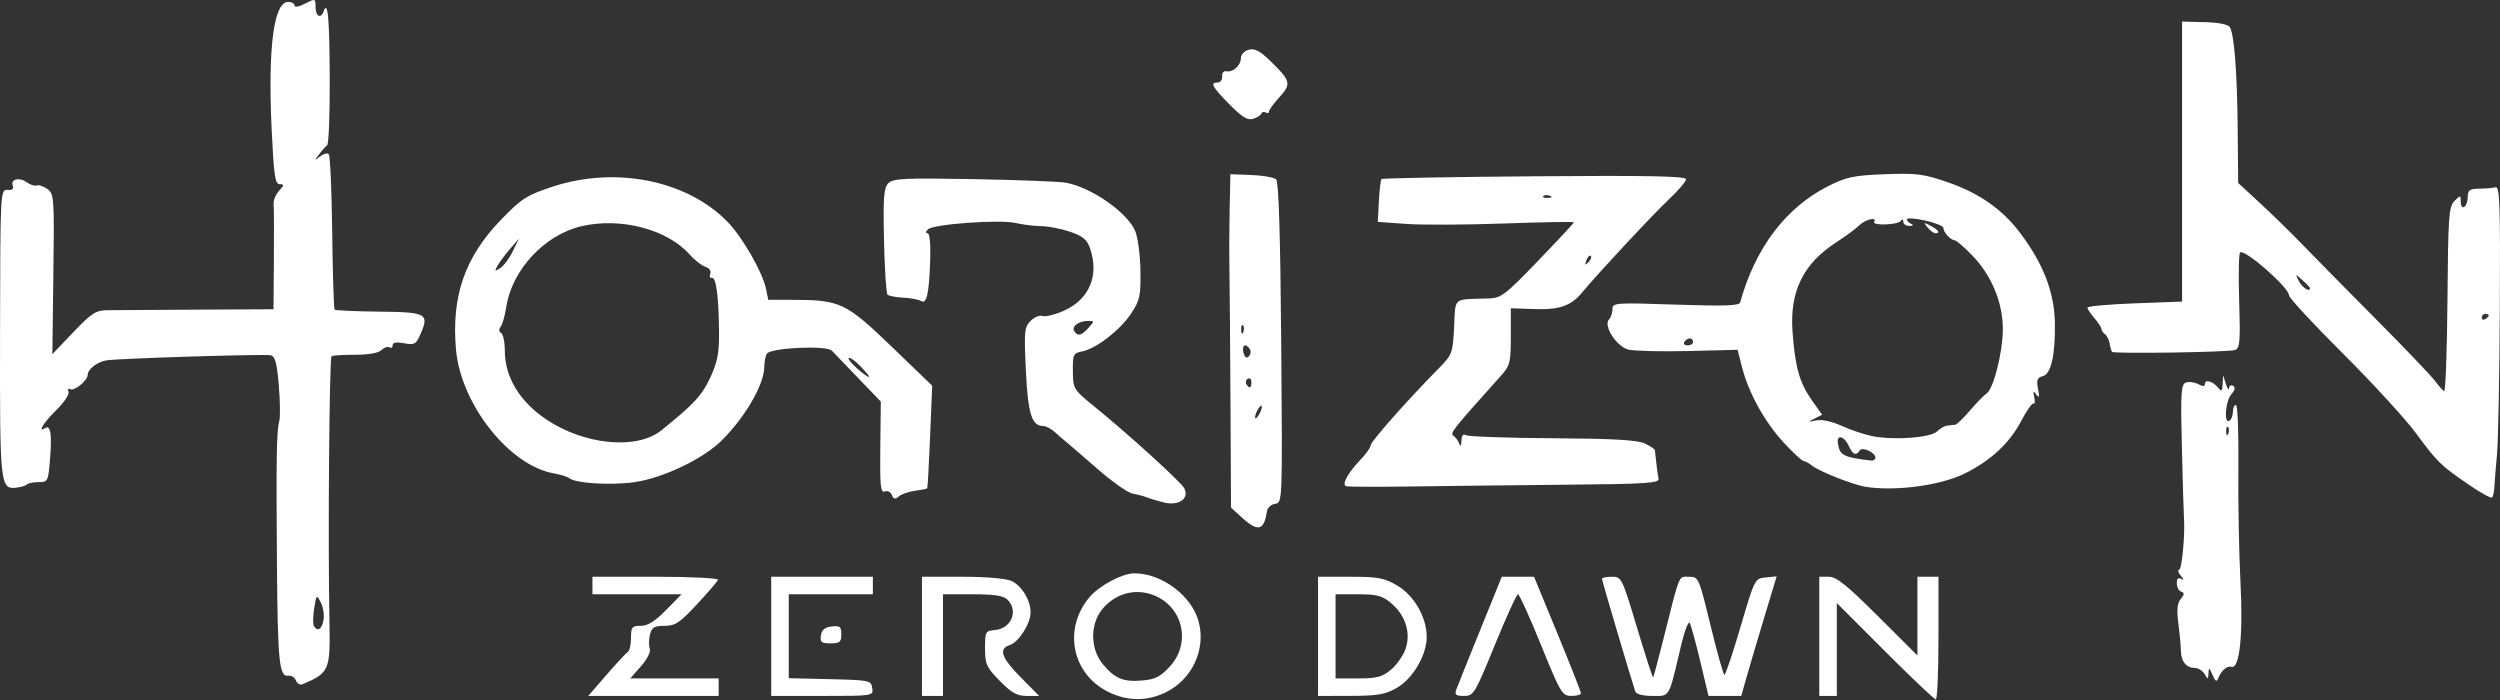 <svg width="150" height="42" viewBox="0 0 150 42" fill="none" xmlns="http://www.w3.org/2000/svg">
<rect x="0" y="0" width="150" height="42" fill="#333333" stroke="none"/>
<path d="M66.499 41.515C64.309 40.431 63.772 37.729 65.369 35.832C65.947 35.144 67.325 34.406 68.041 34.401C69.694 34.387 71.499 35.734 71.919 37.294C72.37 38.966 71.524 40.776 69.932 41.546C68.81 42.089 67.638 42.079 66.499 41.515V41.515ZM70.189 39.992C71.549 38.508 70.921 36.211 68.999 35.635C67.961 35.324 66.883 35.663 66.155 36.528C65.392 37.434 65.405 38.942 66.183 39.867C66.908 40.728 67.406 40.929 68.559 40.828C69.313 40.762 69.635 40.597 70.189 39.992ZM113.1 39.075L110.209 36.184V38.97V41.756H109.683H109.157V38.18V34.605H109.732C110.184 34.605 110.815 35.111 112.677 36.968L115.046 39.33V36.968V34.605H115.677H116.308V38.286C116.308 40.31 116.236 41.966 116.149 41.966C116.062 41.966 114.69 40.665 113.1 39.075ZM36.389 40.493C36.991 39.798 37.568 39.178 37.672 39.113C37.776 39.049 37.861 38.671 37.861 38.273C37.861 37.621 37.919 37.55 38.448 37.55C38.866 37.55 39.303 37.277 39.964 36.603L40.893 35.657H38.22H35.547V35.131V34.605H39.35C41.442 34.605 43.122 34.688 43.084 34.789C43.045 34.89 42.474 35.552 41.815 36.261C40.784 37.37 40.513 37.55 39.874 37.55C39.257 37.55 39.108 37.639 38.999 38.075C38.926 38.364 38.922 38.742 38.988 38.916C39.059 39.099 38.838 39.541 38.463 39.968L37.817 40.704H40.468H43.119V41.23V41.756H39.207H35.295L36.389 40.493ZM46.273 38.18V34.605H49.323H52.372V35.131V35.657H49.849H47.325V38.174V40.691L49.796 40.75C52.178 40.807 52.27 40.827 52.334 41.283C52.402 41.755 52.395 41.756 49.337 41.756H46.273V38.18V38.18ZM55.317 38.18V34.605H57.726C59.145 34.605 60.361 34.708 60.686 34.856C61.303 35.137 61.837 36.017 61.836 36.75C61.835 37.413 61.119 38.534 60.589 38.702C59.894 38.922 60.076 39.455 61.251 40.645L62.348 41.756H61.61C61.019 41.756 60.697 41.577 59.988 40.854C59.186 40.038 59.102 39.853 59.102 38.902C59.102 37.907 59.133 37.849 59.681 37.805C60.672 37.726 61.126 36.659 60.455 35.987C60.206 35.739 59.682 35.657 58.351 35.657H56.579V38.706V41.756H55.948H55.317V38.18H55.317ZM79.082 38.18V34.605H81.009C82.682 34.605 83.054 34.674 83.828 35.128C84.848 35.726 85.602 37.037 85.602 38.214C85.602 39.311 84.769 40.727 83.799 41.279C83.11 41.671 82.65 41.749 81.028 41.752L79.082 41.756V38.18H79.082ZM83.469 40.172C83.817 39.879 84.21 39.311 84.343 38.91C84.658 37.953 84.323 36.908 83.469 36.189C82.935 35.74 82.624 35.657 81.485 35.657H80.134V38.18V40.704H81.485C82.624 40.704 82.935 40.621 83.469 40.172V40.172ZM87.373 41.388C87.446 41.185 88.091 39.576 88.807 37.812L90.107 34.605H91.075H92.043L93.451 38.023C94.224 39.902 94.857 41.511 94.857 41.598C94.856 41.685 94.596 41.755 94.278 41.754C93.731 41.752 93.632 41.587 92.463 38.704C91.784 37.028 91.161 35.657 91.08 35.657C90.998 35.657 90.371 37.029 89.687 38.706C88.493 41.629 88.416 41.755 87.841 41.755C87.358 41.756 87.266 41.684 87.373 41.388V41.388ZM98.119 41.493C97.855 40.707 96.118 34.837 96.118 34.731C96.118 34.662 96.385 34.605 96.711 34.605C97.293 34.605 97.323 34.666 98.22 37.653C98.724 39.329 99.159 40.678 99.187 40.649C99.216 40.621 99.488 39.604 99.793 38.39C100.816 34.315 100.697 34.605 101.342 34.605C101.914 34.605 101.933 34.647 102.638 37.55C103.031 39.169 103.405 40.493 103.468 40.493C103.532 40.493 103.967 39.191 104.435 37.601C105.28 34.727 105.289 34.71 105.943 34.646L106.6 34.581L105.881 36.959C105.486 38.267 105.007 39.881 104.818 40.546L104.475 41.756H103.492H102.51L102.022 39.705C101.753 38.577 101.469 37.533 101.389 37.385C101.31 37.236 101.075 37.836 100.866 38.723C100.106 41.949 100.215 41.756 99.151 41.756C98.584 41.756 98.172 41.651 98.119 41.493V41.493ZM17.753 40.827C17.681 40.64 17.477 40.512 17.298 40.543C16.756 40.637 16.662 39.72 16.617 33.929C16.567 27.494 16.594 25.814 16.756 25.272C16.821 25.055 16.809 24.094 16.73 23.136C16.615 21.758 16.512 21.379 16.234 21.317C15.852 21.232 7.128 21.502 6.384 21.622C5.836 21.71 5.262 22.155 5.262 22.491C5.262 22.833 4.442 23.497 4.203 23.349C4.094 23.281 4.053 23.352 4.112 23.506C4.171 23.659 3.839 24.157 3.374 24.611C2.615 25.351 2.227 25.983 2.716 25.68C3.033 25.484 3.122 26.052 3.004 27.522C2.895 28.879 2.872 28.927 2.324 28.927C2.012 28.927 1.694 28.989 1.617 29.066C1.54 29.143 1.248 29.231 0.967 29.261C0.016 29.362 -0.013 29.095 0.002 20.198C0.018 11.259 0.012 11.357 0.492 11.397C0.729 11.417 0.834 11.323 0.768 11.152C0.614 10.751 1.16 10.61 1.605 10.936C1.814 11.088 2.086 11.175 2.21 11.127C2.333 11.079 2.621 11.177 2.849 11.344C3.244 11.633 3.261 11.875 3.202 16.448L3.141 21.25L4.396 19.936C5.501 18.779 5.749 18.62 6.456 18.612C6.898 18.608 9.318 18.593 11.834 18.579L16.409 18.555L16.433 15.591C16.446 13.961 16.439 12.454 16.417 12.241C16.394 12.029 16.54 11.674 16.74 11.453C17.055 11.105 17.06 11.05 16.779 11.05C16.505 11.05 16.428 10.524 16.299 7.756C16.069 2.848 16.424 0.114 17.292 0.114C17.5 0.114 17.671 0.211 17.671 0.329C17.671 0.452 17.942 0.405 18.301 0.219C18.922 -0.102 18.932 -0.099 18.932 0.424C18.932 0.975 19.248 1.151 19.412 0.692C19.668 -0.026 19.767 1.013 19.784 4.627C19.794 6.806 19.725 8.646 19.63 8.715C19.536 8.785 19.316 9.031 19.143 9.262C18.849 9.654 18.853 9.663 19.2 9.39C19.406 9.229 19.642 9.166 19.726 9.249C19.81 9.333 19.903 11.445 19.932 13.942C19.961 16.439 20.027 18.524 20.079 18.576C20.131 18.628 21.336 18.683 22.757 18.698C25.625 18.729 25.774 18.815 25.207 20.097C24.959 20.657 24.856 20.71 24.244 20.596C23.788 20.51 23.559 20.549 23.559 20.713C23.559 20.849 23.472 20.906 23.366 20.84C23.26 20.774 23.046 20.848 22.89 21.003C22.714 21.179 22.113 21.285 21.296 21.285C20.574 21.285 19.943 21.326 19.894 21.375C19.758 21.511 19.671 32.477 19.767 37.29C19.825 40.221 19.759 40.373 18.145 41.058C18.002 41.119 17.826 41.015 17.753 40.828L17.753 40.827ZM19.409 37.211C19.467 36.908 19.396 36.433 19.251 36.154C18.994 35.659 18.985 35.667 18.85 36.506C18.775 36.978 18.768 37.454 18.835 37.562C19.056 37.92 19.302 37.769 19.409 37.211H19.409ZM132.75 40.494C132.559 40.04 132.526 40.025 132.509 40.389C132.491 40.776 132.472 40.78 132.275 40.441C132.157 40.239 131.888 40.073 131.676 40.073C131.172 40.073 130.858 39.673 130.851 39.022C130.848 38.733 130.78 37.999 130.701 37.393C130.595 36.59 130.635 36.194 130.845 35.939C131.071 35.666 131.077 35.569 130.872 35.5C130.727 35.451 130.609 35.224 130.609 34.996C130.609 34.719 130.697 34.633 130.872 34.738C131.051 34.846 131.042 34.782 130.846 34.54C130.688 34.345 130.645 34.184 130.751 34.184C130.917 34.184 131.117 31.967 131.036 31.03C131.021 30.856 130.966 28.997 130.914 26.899C130.831 23.565 130.861 23.067 131.15 22.956C131.332 22.886 131.663 22.927 131.886 23.046C132.165 23.195 132.292 23.195 132.292 23.045C132.292 22.744 132.762 22.866 133.073 23.248C133.292 23.517 133.334 23.485 133.358 23.038L133.385 22.512L133.554 23.038C133.646 23.327 133.731 23.44 133.743 23.288C133.754 23.137 133.865 23.075 133.988 23.151C134.136 23.243 134.101 23.412 133.883 23.654C133.522 24.052 133.417 25.46 133.764 25.246C133.88 25.175 133.974 24.932 133.974 24.708C133.974 24.483 134.057 24.3 134.158 24.3C134.259 24.3 134.324 25.98 134.303 28.033C134.282 30.086 134.338 33.185 134.428 34.921C134.593 38.113 134.373 40.171 133.883 40.008C133.63 39.923 133.253 40.254 133.086 40.708C133.001 40.938 132.913 40.881 132.75 40.494V40.494ZM133.681 25.619C133.611 25.549 133.561 25.673 133.57 25.895C133.58 26.14 133.63 26.189 133.697 26.022C133.758 25.87 133.751 25.688 133.681 25.619H133.681ZM49.255 38.128C49.304 37.789 49.487 37.636 49.901 37.588C50.399 37.531 50.479 37.596 50.479 38.061C50.479 38.523 50.387 38.601 49.834 38.601C49.285 38.601 49.198 38.53 49.255 38.128ZM74.52 31.058L73.861 30.456L73.829 24.171C73.811 20.714 73.783 17.128 73.766 16.203C73.748 15.277 73.754 13.605 73.779 12.486L73.824 10.453L75.087 10.5C75.782 10.526 76.451 10.648 76.574 10.771C76.723 10.92 76.823 14.182 76.873 20.579C76.948 30.163 76.948 30.163 76.51 30.228C76.268 30.264 76.046 30.467 76.015 30.678C75.848 31.839 75.478 31.933 74.52 31.058V31.058ZM75.711 24.405C75.711 24.289 75.619 24.337 75.507 24.51C75.395 24.683 75.303 24.92 75.303 25.036C75.303 25.151 75.395 25.104 75.507 24.931C75.619 24.757 75.711 24.52 75.711 24.405ZM75.086 22.92C75.086 22.74 74.99 22.652 74.872 22.724C74.755 22.797 74.713 22.945 74.78 23.052C74.96 23.344 75.086 23.29 75.086 22.92ZM74.992 20.953C74.751 20.562 74.489 20.702 74.608 21.159C74.682 21.442 74.793 21.522 74.928 21.387C75.041 21.274 75.07 21.079 74.992 20.953ZM74.582 19.519C74.512 19.45 74.463 19.574 74.472 19.796C74.482 20.041 74.532 20.09 74.599 19.922C74.66 19.771 74.652 19.589 74.582 19.519ZM69.828 30.147C69.424 30.044 68.95 29.902 68.777 29.832C68.603 29.761 68.235 29.665 67.959 29.619C67.682 29.573 66.742 28.912 65.869 28.151C64.996 27.39 64.151 26.661 63.99 26.532C63.83 26.403 63.517 26.132 63.294 25.93C63.071 25.727 62.761 25.562 62.605 25.562C61.904 25.562 61.678 24.85 61.553 22.242C61.44 19.87 61.463 19.625 61.839 19.25C62.063 19.025 62.385 18.894 62.552 18.958C62.72 19.022 63.288 18.885 63.813 18.652C65.367 17.965 65.97 16.528 65.396 14.881C65.219 14.374 64.96 14.162 64.202 13.904C63.669 13.722 62.896 13.571 62.482 13.569C62.069 13.566 61.377 13.481 60.944 13.381C59.976 13.156 55.992 13.445 55.674 13.763C55.532 13.905 55.524 13.994 55.654 13.994C55.783 13.994 55.844 14.634 55.811 15.624C55.742 17.645 55.6 18.271 55.258 18.059C55.117 17.972 54.64 17.882 54.197 17.86C53.754 17.837 53.328 17.755 53.25 17.677C53.172 17.599 53.078 16.137 53.041 14.428C52.985 11.825 53.027 11.266 53.303 10.99C53.588 10.705 54.277 10.673 58.418 10.748C61.05 10.796 63.53 10.891 63.93 10.96C65.45 11.222 67.618 12.722 68.107 13.85C68.267 14.218 68.41 15.287 68.425 16.225C68.45 17.756 68.394 18.018 67.874 18.802C67.211 19.805 65.785 20.912 64.939 21.082C64.396 21.19 64.361 21.264 64.372 22.275C64.384 23.331 64.41 23.374 65.616 24.354C67.713 26.058 70.861 28.918 71.058 29.299C71.378 29.917 70.716 30.373 69.828 30.147H69.828ZM65.307 19.673C65.675 19.266 65.674 19.252 65.287 19.255C64.724 19.26 64.279 19.582 64.451 19.86C64.659 20.197 64.875 20.15 65.307 19.673H65.307ZM53.514 29.7C53.445 29.52 53.254 29.426 53.088 29.489C52.836 29.586 52.792 29.161 52.818 26.85L52.849 24.096L51.506 22.7C50.768 21.933 50.05 21.185 49.91 21.039C49.593 20.706 46.246 20.864 46.014 21.222C45.928 21.353 45.858 21.71 45.856 22.015C45.85 23.061 44.73 25.002 43.316 26.415C42.205 27.527 39.794 28.682 38.072 28.928C36.672 29.129 34.563 29.004 34.172 28.698C34.051 28.604 33.625 28.47 33.225 28.401C30.557 27.935 27.644 24.246 27.359 20.971C27.078 17.745 27.899 15.402 30.102 13.141C31.311 11.9 31.619 11.705 33.174 11.195C36.956 9.956 41.237 10.822 43.659 13.316C44.542 14.225 45.748 16.323 45.954 17.307L46.096 17.99H47.541C50.4 17.99 50.76 18.16 53.487 20.787L55.932 23.143L55.806 26.192C55.738 27.87 55.659 29.269 55.633 29.301C55.606 29.333 55.281 29.398 54.91 29.445C54.539 29.492 54.101 29.642 53.937 29.778C53.703 29.972 53.612 29.955 53.514 29.7L53.514 29.7ZM39.683 25.819C41.641 24.241 42.097 23.751 42.602 22.684C43.036 21.766 43.148 21.216 43.142 20.021C43.133 17.889 42.973 16.615 42.72 16.673C42.6 16.701 42.553 16.591 42.615 16.429C42.681 16.258 42.559 16.082 42.323 16.007C42.1 15.936 41.669 15.599 41.364 15.257C40.024 13.752 37.231 13.026 34.888 13.573C32.672 14.09 30.716 16.192 30.375 18.423C30.296 18.937 30.145 19.467 30.04 19.601C29.922 19.752 29.933 19.898 30.069 19.982C30.19 20.057 30.289 20.534 30.289 21.042C30.289 22.617 31.17 24.081 32.764 25.157C35.055 26.703 38.211 27.005 39.683 25.819L39.683 25.819ZM51.638 21.988C51.307 21.643 50.982 21.415 50.915 21.482C50.808 21.59 51.92 22.613 52.149 22.616C52.199 22.617 51.969 22.334 51.638 21.988ZM30.767 15.078L31.139 14.31L30.598 14.941C30.301 15.288 29.962 15.742 29.846 15.949C29.66 16.278 29.682 16.296 30.014 16.087C30.223 15.954 30.562 15.5 30.767 15.078ZM148.16 29.103C146.417 27.907 146.266 27.76 144.95 25.982C144.307 25.115 142.332 22.962 140.56 21.197C138.789 19.433 137.339 17.867 137.339 17.717C137.339 17.254 134.718 14.951 134.408 15.143C134.327 15.193 134.301 16.503 134.35 18.053C134.427 20.488 134.394 20.89 134.106 21C133.76 21.133 126.843 21.237 126.722 21.111C126.684 21.072 126.62 20.851 126.581 20.619C126.541 20.388 126.413 20.131 126.298 20.049C126.182 19.966 126.086 19.824 126.084 19.733C126.082 19.642 125.893 19.352 125.663 19.088C125.434 18.823 125.246 18.54 125.246 18.457C125.246 18.374 126.524 18.258 128.085 18.201L130.925 18.095V9.695V1.294L132.275 1.328C133.095 1.349 133.689 1.466 133.788 1.625C134.055 2.057 134.23 4.316 134.261 7.744L134.29 10.975L135.638 12.222C136.379 12.907 137.486 13.989 138.098 14.625C138.71 15.261 140.669 17.249 142.452 19.042C144.234 20.835 145.872 22.545 146.09 22.842C146.309 23.139 146.559 23.422 146.646 23.473C146.733 23.523 146.823 21.059 146.848 17.999C146.887 12.967 146.928 12.398 147.268 12.057C147.63 11.695 147.645 11.698 147.645 12.114C147.645 12.352 147.739 12.488 147.855 12.417C147.971 12.345 148.065 12.072 148.065 11.809C148.065 11.411 148.18 11.329 148.749 11.322C149.125 11.317 149.567 11.278 149.731 11.234C149.985 11.167 150.023 12.248 149.989 18.516C149.968 22.565 149.892 26.492 149.822 27.244C149.751 27.996 149.681 28.865 149.665 29.175C149.649 29.485 149.586 29.789 149.524 29.851C149.463 29.913 148.849 29.576 148.16 29.103L148.16 29.103ZM149.327 18.924C149.327 18.873 149.232 18.831 149.117 18.831C149.001 18.831 148.906 18.932 148.906 19.054C148.906 19.177 149.001 19.218 149.117 19.147C149.232 19.076 149.327 18.975 149.327 18.924ZM138.601 17.287C138.601 17.247 138.398 17.034 138.15 16.814C137.701 16.415 137.7 16.415 137.947 16.886C138.152 17.277 138.601 17.552 138.601 17.287ZM80.763 29.172C80.486 29.079 80.885 28.35 81.638 27.572C81.967 27.232 82.237 26.849 82.237 26.721C82.237 26.503 84.439 24.015 86.33 22.096C87.134 21.28 87.167 21.192 87.246 19.62C87.339 17.796 87.131 17.971 89.285 17.909C90.071 17.887 90.276 17.732 92.282 15.652C93.466 14.424 94.435 13.383 94.435 13.338C94.435 13.294 92.566 13.326 90.281 13.408C87.997 13.491 85.349 13.504 84.397 13.437L82.667 13.314L82.732 12.077C82.767 11.397 82.84 10.797 82.893 10.744C82.946 10.691 87.079 10.616 92.077 10.577C98.857 10.524 101.165 10.568 101.165 10.749C101.165 10.883 100.715 11.414 100.166 11.929C99.212 12.823 95.782 16.502 94.94 17.534C94.272 18.352 93.566 18.599 92.052 18.544L90.649 18.494V20.19C90.649 21.733 90.599 21.942 90.085 22.514C87.078 25.866 86.973 25.999 87.224 26.162C87.338 26.237 87.486 26.44 87.552 26.613C87.63 26.82 87.677 26.762 87.688 26.443C87.699 26.126 87.791 26.011 87.953 26.111C88.089 26.195 90.432 26.278 93.158 26.295C96.824 26.318 98.266 26.4 98.694 26.609C99.012 26.764 99.283 26.947 99.295 27.015C99.308 27.083 99.345 27.423 99.378 27.77C99.41 28.117 99.471 28.543 99.513 28.716C99.578 28.99 98.832 29.039 93.909 29.084C90.786 29.113 86.597 29.16 84.6 29.189C82.603 29.218 80.877 29.211 80.763 29.172L80.763 29.172ZM95.446 15.356C95.381 15.291 95.264 15.408 95.185 15.615C95.07 15.915 95.095 15.939 95.302 15.733C95.446 15.59 95.511 15.421 95.446 15.356ZM93.002 11.748C92.85 11.687 92.669 11.694 92.599 11.764C92.529 11.834 92.653 11.884 92.875 11.874C93.12 11.864 93.17 11.815 93.002 11.748ZM111.891 29.201C111.155 29.077 109.119 28.265 108.72 27.938C108.537 27.788 108.313 27.665 108.221 27.665C108.129 27.665 107.593 27.168 107.029 26.561C105.884 25.328 104.919 23.583 104.519 22.024L104.254 20.988L101.288 21.062C99.657 21.102 98.039 21.062 97.693 20.972C96.984 20.787 96.18 19.526 96.542 19.164C96.656 19.05 96.748 18.776 96.748 18.553C96.748 18.164 96.895 18.154 100.542 18.277C103.465 18.376 104.352 18.346 104.408 18.145C105.328 14.853 107.151 12.449 109.706 11.161C110.784 10.618 111.224 10.526 113.089 10.454C114.998 10.381 115.414 10.434 116.875 10.939C118.748 11.585 120.138 12.559 121.2 13.966C122.605 15.826 123.268 17.55 123.293 19.404C123.318 21.313 123.062 22.44 122.574 22.567C122.232 22.657 122.179 22.796 122.281 23.331C122.377 23.834 122.354 23.911 122.178 23.669C121.994 23.414 121.97 23.444 122.053 23.827C122.111 24.087 122.092 24.26 122.012 24.211C121.933 24.161 121.596 24.639 121.265 25.272C120.571 26.596 119.423 27.658 117.851 28.427C116.395 29.139 113.641 29.497 111.891 29.201L111.891 29.201ZM112.522 27.462C112.522 27.143 111.73 26.784 111.576 27.033C111.372 27.364 111.167 27.283 110.942 26.785C110.66 26.16 110.186 26.028 110.273 26.598C110.384 27.324 110.594 27.434 112.259 27.633C112.404 27.651 112.522 27.573 112.522 27.462ZM116.228 25.882C116.404 25.706 116.683 25.55 116.848 25.535C117.014 25.521 117.226 25.497 117.319 25.483C117.413 25.468 117.815 25.078 118.213 24.615C118.611 24.152 119.053 23.699 119.196 23.608C119.606 23.345 120.161 21.162 120.17 19.778C120.18 18.172 119.498 16.522 118.326 15.316C117.852 14.828 117.387 14.426 117.292 14.422C117.042 14.412 116.59 13.924 116.608 13.684C116.616 13.571 116.126 13.368 115.519 13.233C114.912 13.098 114.415 13.065 114.415 13.158C114.415 13.252 114.533 13.376 114.678 13.434C114.835 13.498 114.792 13.547 114.573 13.557C114.37 13.566 114.203 13.455 114.201 13.311C114.199 13.148 114.139 13.128 114.044 13.258C113.867 13.499 112.301 13.551 112.449 13.311C112.647 12.992 111.909 13.165 111.554 13.521C111.351 13.723 110.73 14.183 110.173 14.542C108.195 15.818 107.378 17.483 107.551 19.883C107.705 22.024 107.966 22.954 108.702 24L109.326 24.885L108.874 25.112C108.453 25.324 108.461 25.332 108.974 25.224C109.313 25.153 109.913 25.283 110.519 25.559C111.064 25.808 111.904 26.086 112.384 26.177C113.687 26.425 115.851 26.259 116.228 25.882V25.882ZM115.65 13.644C115.388 13.327 115.405 13.318 115.834 13.547C116.324 13.807 116.444 13.994 116.123 13.994C116.022 13.994 115.809 13.837 115.65 13.644ZM101.586 20.514C101.586 20.398 101.497 20.304 101.388 20.304C101.279 20.304 101.131 20.398 101.06 20.514C100.988 20.63 101.077 20.724 101.258 20.724C101.438 20.724 101.586 20.63 101.586 20.514ZM73.764 6.258C72.719 5.198 72.587 4.951 73.065 4.951C73.225 4.951 73.344 4.785 73.328 4.583C73.311 4.374 73.422 4.241 73.583 4.275C73.979 4.358 74.455 3.922 74.455 3.477C74.455 3.271 74.663 3.053 74.926 2.984C75.281 2.891 75.597 3.054 76.205 3.643C77.449 4.848 77.496 5.029 76.769 5.826C76.422 6.206 76.138 6.596 76.138 6.693C76.138 6.789 76.051 6.815 75.945 6.75C75.839 6.684 75.721 6.713 75.682 6.814C75.644 6.916 75.419 7.058 75.183 7.131C74.857 7.233 74.519 7.025 73.764 6.258Z" fill="white"/>
</svg>
